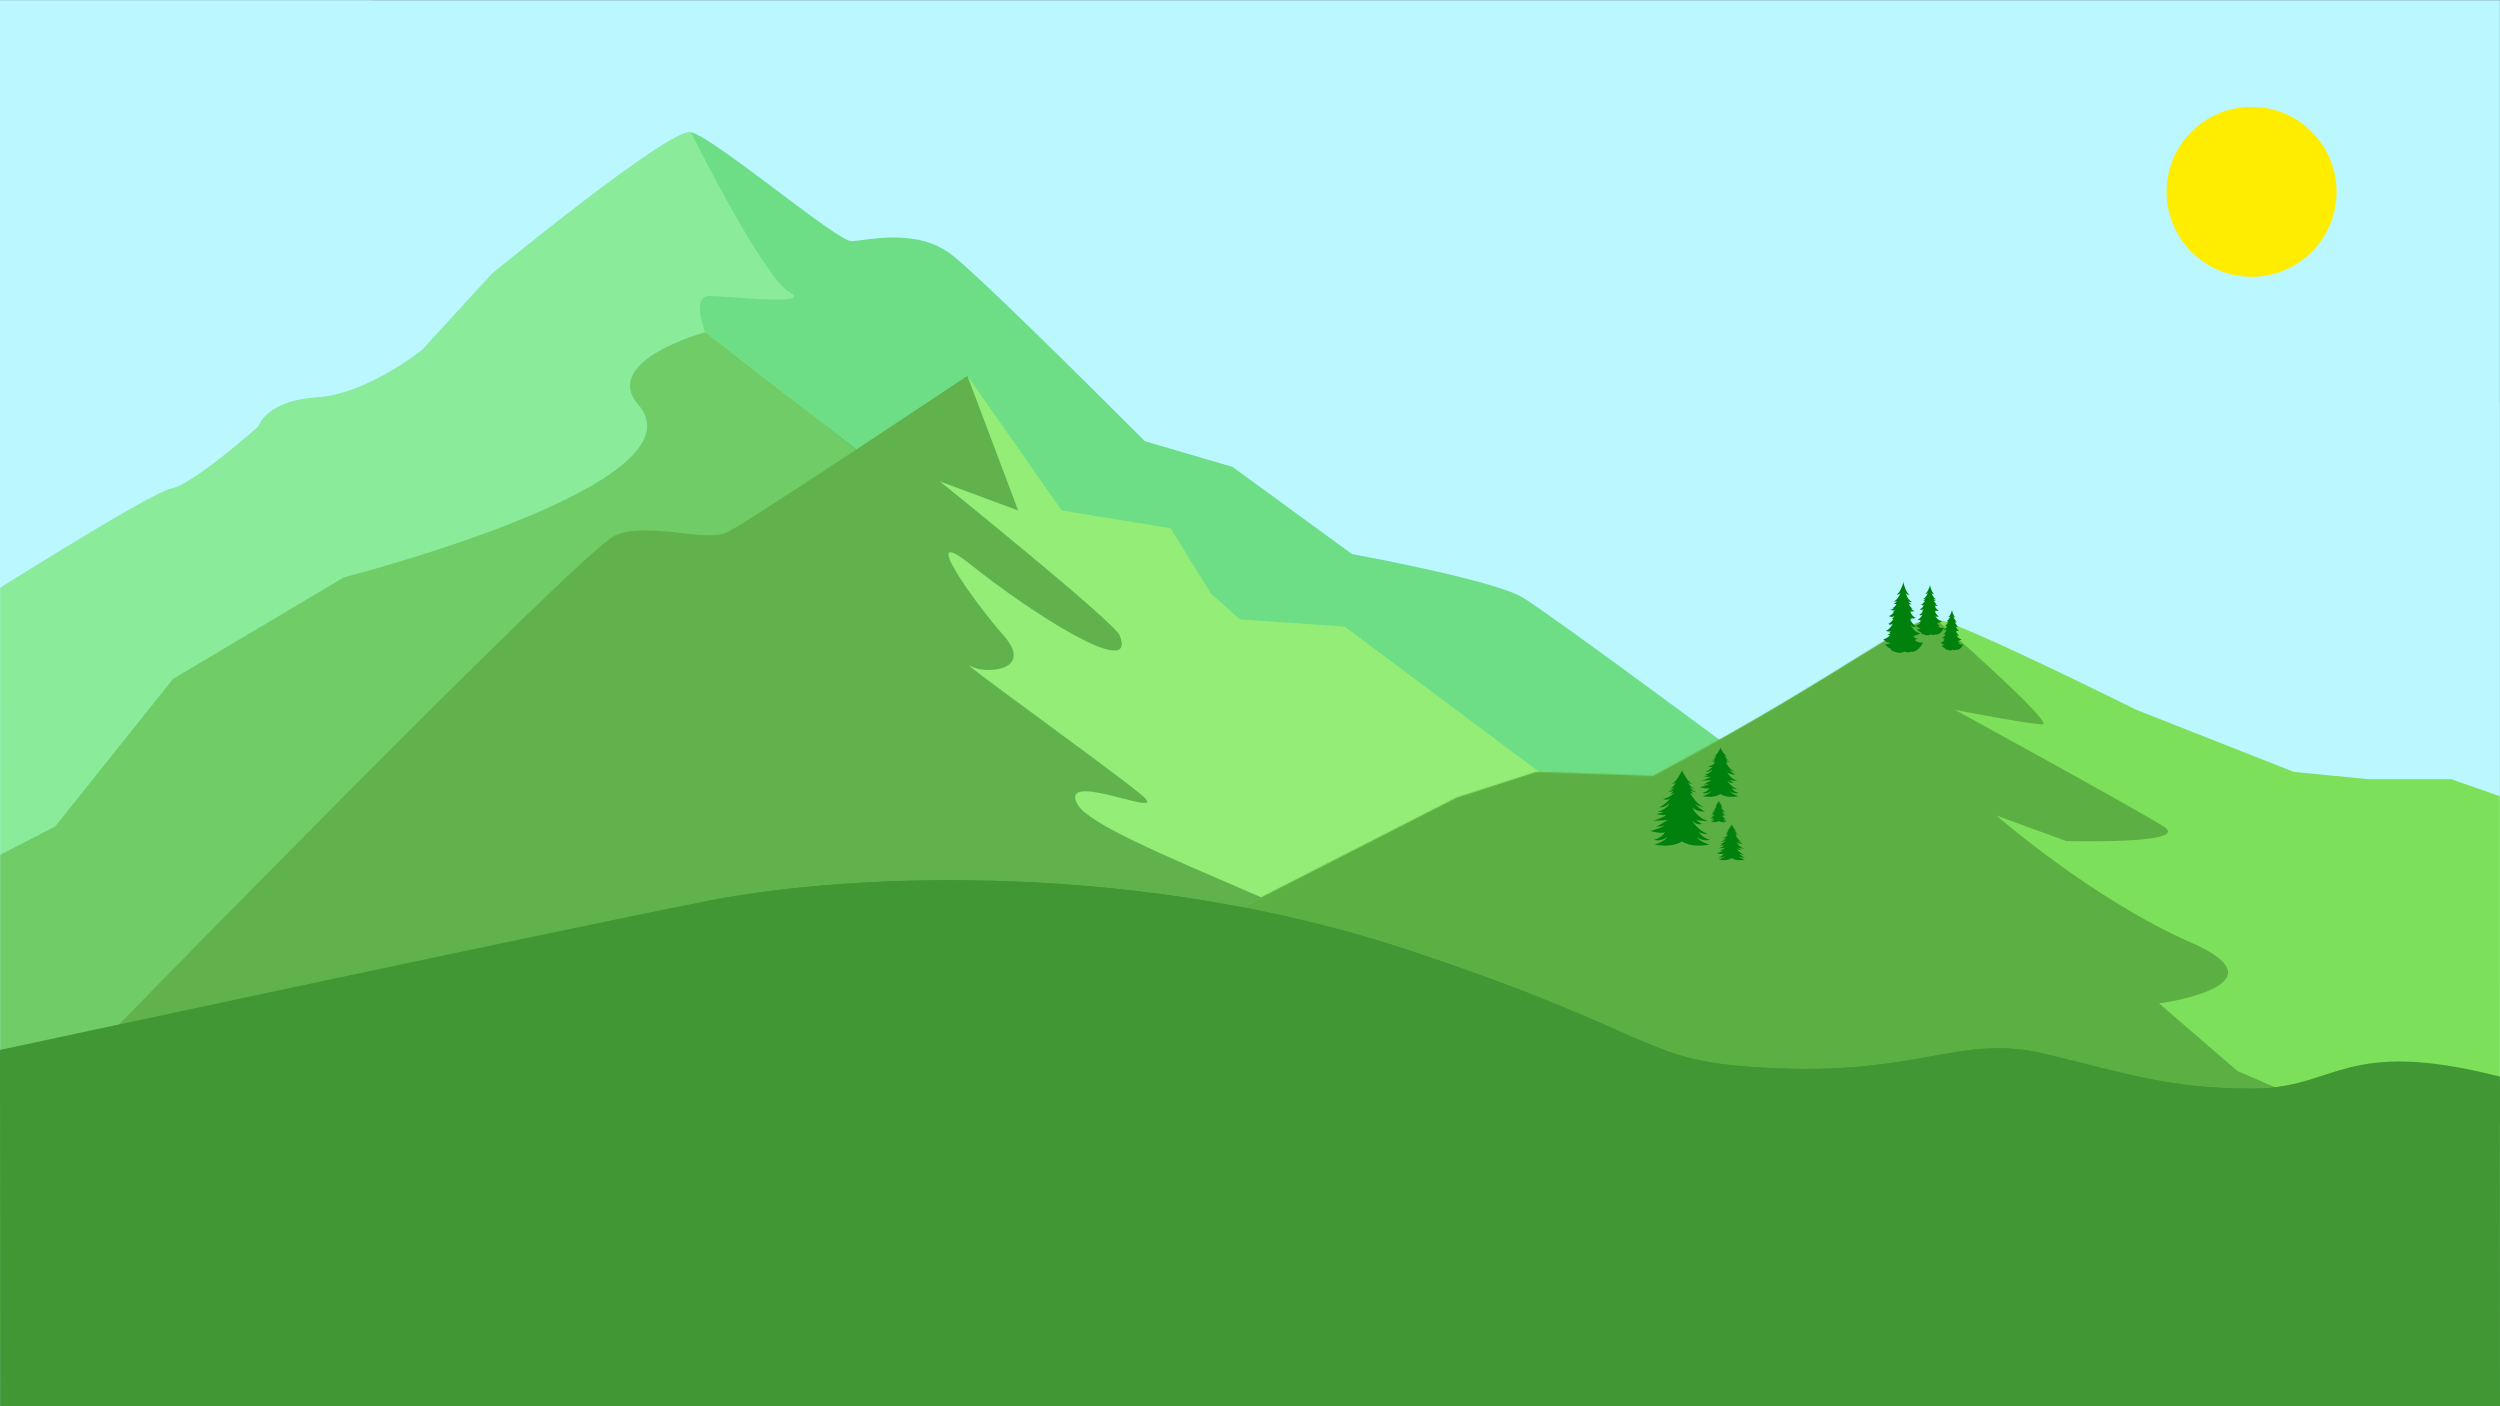 <svg width="1920" height="1080" viewBox="0 0 1920 1080" fill="none" xmlns="http://www.w3.org/2000/svg">
<rect x="0" y="0" width="1920" height="1080" fill="#333333" stroke="none"/>
<path d="M1919.92 0.128H0V1080H1919.92V0.128Z" fill="#BBF7FF"/>
<g style="mix-blend-mode:multiply" opacity="0.51">
<path d="M1469.33 250.455C1259.85 181.042 1155.49 223.411 891.638 277.57C627.789 331.729 471.021 49.642 284.149 0.128H0V1080H1919.92V309C1826.85 309.165 1629.32 303.482 1469.33 250.455Z" fill="#BBF7FF"/>
</g>
<mask id="mask0_344_9" style="mask-type:luminance" maskUnits="userSpaceOnUse" x="0" y="0" width="1920" height="1080">
<path d="M1919.92 1080H0L0.077 0L1920 0.236L1919.92 1080Z" fill="white"/>
</mask>
<g mask="url(#mask0_344_9)">
<path d="M-236.918 807.469L-57.905 637.185L-24.447 466.875C-24.447 466.875 114.914 378.328 131.63 375.23C148.346 372.133 198.52 327.539 198.52 327.539C198.52 327.539 204.101 307.726 243.114 305.243C282.126 302.759 324.262 268.713 324.262 268.713L377.534 210.501C377.534 210.501 513.797 98.428 530.513 101.526C547.229 104.623 642.611 185.158 653.747 185.158C664.882 185.158 703.921 174.022 731.772 196.319C759.624 218.616 879.146 338.777 879.146 338.777L946.65 358.616L1038.29 425.507C1038.29 425.507 1147.29 445.346 1169.59 458.964C1191.89 472.583 1331.22 576.029 1331.22 576.029L1453.84 657.177L1534.58 730.698L1682.9 869.034L959.782 959.168L-236.97 807.443L-236.918 807.469Z" fill="#6DDE86"/>
<path opacity="0.4" d="M1050.22 790.727L809.772 598.3L856.849 562.384L642.586 427.964L617.191 391.844C617.191 391.844 711.933 411.248 711.933 397.604C711.933 383.985 541.649 255.145 541.649 255.145C541.649 255.145 530.513 227.268 544.746 227.268C558.979 227.268 625.869 235.332 606.056 224.171C586.242 213.009 530.513 101.526 530.513 101.526C513.797 98.428 377.534 210.501 377.534 210.501L324.262 268.713C324.262 268.713 282.152 302.759 243.114 305.243C204.101 307.726 198.52 327.539 198.52 327.539C198.52 327.539 148.346 372.133 131.63 375.23C114.914 378.328 -24.447 466.874 -24.447 466.874L-57.905 637.184L-222.711 875.613L127.995 786.017L452.769 856.03L822.674 926.248L640.41 787.45L984.895 806.394L1050.25 790.727H1050.22Z" fill="#B6FFBD"/>
<path opacity="0.52" d="M670.207 439.279L642.534 355.954L678.373 361.074L541.649 255.12C541.649 255.12 460.91 277.084 490.246 310.849C543.492 372.159 264.181 443.349 264.181 443.349L132.884 521.375L42.443 634.702L-124.974 720.945L-270.069 826.95C-270.069 826.95 190.149 835.372 201.438 835.372C212.727 835.372 554.909 828.076 568.067 815.021C581.225 801.965 670.232 439.228 670.232 439.228L670.207 439.279Z" fill="#59B239"/>
<path d="M1230.93 629.3L1032.76 481.261L952.256 475.681L929.959 455.867L899.01 405.693L815.404 392.049L742.959 288.604C742.959 288.604 575.107 400.676 558.39 408.739C541.674 416.778 497.695 400.061 472.301 411.197C446.907 422.333 87.062 791.137 87.062 791.137L368.113 810.669L1067.89 858.897L1230.95 629.3H1230.93Z" fill="#94ED76"/>
<path opacity="0.4" d="M1077.31 750.665C1065.56 717.847 844.459 647.194 827.743 618.088C811.027 588.982 904.54 632.961 875.434 609.435C846.328 585.884 733.001 504.761 745.391 511.571C757.781 518.38 794.311 514.668 770.785 488.045C747.26 461.422 704.612 400.983 745.391 433.545C792.749 471.355 873.667 522.937 859.972 488.071C855.876 477.626 721.865 369.752 721.865 369.752L781.946 392.049L742.933 288.604C742.933 288.604 575.081 400.676 558.365 408.739C541.649 416.778 497.67 400.061 472.276 411.197C446.881 422.333 87.037 791.137 87.037 791.137L318.963 797.895L685.515 783.841L982.642 822.931C982.642 822.931 1089.08 783.483 1077.31 750.665Z" fill="#165C10"/>
<path d="M2050.48 657.279L1882.63 598.453L1818.63 598.402L1761.64 592.821L1640.59 545.105C1640.59 545.105 1501.33 475.731 1487.07 475.731C1472.84 475.731 1469.66 478.215 1401.6 520.299C1333.53 562.41 1269.43 595.842 1269.43 595.842L1180.01 592.744L1118.6 612.558L938.356 704.561L1224.73 801.043L1440.3 888.822L1928.47 882.525L2050.45 657.279H2050.48Z" fill="#7DE05A"/>
<mask id="mask1_344_9" style="mask-type:luminance" maskUnits="userSpaceOnUse" x="938" y="475" width="1113" height="414">
<path d="M2050.48 657.279L1882.63 598.453L1818.63 598.402L1761.64 592.821L1640.59 545.105C1640.59 545.105 1501.33 475.731 1487.07 475.731C1472.84 475.731 1469.66 478.215 1401.6 520.299C1333.53 562.41 1269.43 595.842 1269.43 595.842L1180.01 592.744L1118.6 612.558L938.356 704.561L1224.73 801.043L1440.3 888.822L1928.47 882.525L2050.45 657.279H2050.48Z" fill="white"/>
</mask>
<g mask="url(#mask1_344_9)">
<path opacity="0.4" d="M1643.79 377.918L1487.1 475.757C1487.1 475.757 1578.87 556.292 1568.6 556.292C1558.31 556.292 1501.33 545.13 1501.33 545.13C1501.33 545.13 1640.59 621.339 1661.96 634.957C1683.34 648.576 1586.75 645.888 1586.75 645.888L1533.28 626.356C1533.28 626.356 1607.51 691.07 1682.98 724.016C1758.47 756.988 1658.2 770.632 1658.2 770.632L1718.36 822.547L1797.33 856.644L1661.58 891.408L1262.31 922.05L845.278 765.512L809.593 631.809L1643.79 377.918Z" fill="#2B6721"/>
</g>
</g>
<path d="M1300.86 610.203C1301.09 610.357 1301.32 610.459 1301.55 610.536L1300.86 610.203Z" fill="#00810D"/>
<path d="M1303.04 642.842C1308.72 646.784 1313.23 644.941 1313.23 644.941C1306.8 643.2 1304.83 639.028 1304.83 639.028C1307.57 640.768 1311.56 640.512 1311.56 640.512C1301.38 636.263 1298.53 628.097 1300.76 631.066C1302.99 634.036 1307.31 632.858 1307.31 632.858C1305.52 632.09 1302.43 629.53 1302.43 629.53C1303.91 630.298 1312.13 630.708 1312.13 630.708C1302.86 627.994 1299.76 620.34 1299.76 620.34C1303.22 623.566 1309.64 623.31 1309.64 623.31C1304.88 621.313 1300.2 615.886 1302.09 617.524C1303.99 619.163 1309.16 620.11 1309.16 620.11C1302.76 618.292 1297.95 608.846 1297.95 608.846L1300.84 610.254C1299.38 609.256 1298.25 606.747 1298.25 606.747C1299.79 608.488 1303.63 608.488 1303.63 608.488C1300.66 608.488 1297.87 604.751 1297.87 604.751L1302.37 606.491C1297.87 604.751 1296.26 600.552 1296.26 600.552C1297.13 602.037 1299.53 602.139 1299.53 602.139C1296.28 600.475 1292.95 594.178 1291.93 592.13V591.49C1291.93 591.49 1291.88 591.618 1291.78 591.823C1291.67 591.618 1291.62 591.49 1291.62 591.49V592.13C1290.6 594.153 1287.27 600.45 1284.02 602.114C1284.02 602.114 1286.43 602.011 1287.3 600.527C1287.3 600.527 1285.68 604.725 1281.18 606.466L1285.68 604.725C1285.68 604.725 1282.89 608.462 1279.92 608.462C1279.92 608.462 1283.76 608.462 1285.3 606.722C1285.3 606.722 1284.17 609.23 1282.71 610.229L1285.61 608.821C1285.61 608.821 1285.48 609.077 1285.22 609.512C1283.33 611.201 1280.56 613.045 1277.31 613.582C1277.31 613.582 1279.26 615.118 1282.69 613.352C1280.67 616.04 1277.06 618.676 1274.37 620.084C1274.37 620.084 1277.93 620.571 1281.43 617.499C1283.33 615.86 1280.64 621.595 1273.04 623.335C1273.04 623.335 1276.01 623.796 1277.62 623.54C1276.62 624.359 1273.11 625.076 1272.12 625.127C1272.12 625.127 1275.75 626.356 1279.82 625.87C1277.75 627.329 1274.5 629.018 1269.58 630.273C1269.58 630.273 1279.67 630.273 1281.15 629.505C1281.15 629.505 1273.81 634.164 1272.01 634.932C1272.01 634.932 1275.42 634.753 1278.69 634.01C1275.88 635.418 1272.12 637.005 1267.51 638.157C1267.51 638.157 1276.01 640.768 1278.75 639.028C1278.75 639.028 1276.77 643.226 1270.35 644.941C1270.35 644.941 1274.85 646.784 1280.54 642.842C1280.54 642.842 1278.44 646.477 1270.66 648.576C1270.66 648.576 1283.23 651.699 1291.78 646.17C1300.3 651.699 1312.89 648.576 1312.89 648.576C1305.11 646.477 1303.01 642.842 1303.01 642.842H1303.04Z" fill="#00810D"/>
<path d="M1282.77 610.203L1282.07 610.536C1282.3 610.459 1282.53 610.357 1282.77 610.203Z" fill="#00810D"/>
<path d="M1327.23 586.396C1327.38 586.499 1327.51 586.576 1327.67 586.601L1327.23 586.396Z" fill="#00810D"/>
<path d="M1328.64 607.643C1332.35 610.203 1335.27 609 1335.27 609C1331.1 607.874 1329.82 605.135 1329.82 605.135C1331.58 606.261 1334.19 606.107 1334.19 606.107C1327.56 603.343 1325.69 598.018 1327.15 599.964C1328.61 601.883 1331.43 601.141 1331.43 601.141C1330.25 600.629 1328.25 598.991 1328.25 598.991C1329.23 599.477 1334.58 599.759 1334.58 599.759C1328.54 597.992 1326.54 593.001 1326.54 593.001C1328.79 595.1 1332.96 594.921 1332.96 594.921C1329.87 593.615 1326.82 590.108 1328.05 591.157C1329.28 592.207 1332.66 592.847 1332.66 592.847C1328.48 591.669 1325.36 585.5 1325.36 585.5L1327.26 586.422C1326.31 585.782 1325.57 584.143 1325.57 584.143C1326.56 585.27 1329.07 585.27 1329.07 585.27C1327.15 585.27 1325.34 582.838 1325.34 582.838L1328.28 583.964C1325.34 582.838 1324.29 580.099 1324.29 580.099C1324.85 581.071 1326.41 581.123 1326.41 581.123C1324.29 580.048 1322.11 575.926 1321.47 574.621V574.211C1321.47 574.211 1321.44 574.288 1321.37 574.416C1321.29 574.288 1321.27 574.211 1321.27 574.211V574.621C1320.6 575.952 1318.42 580.048 1316.32 581.123C1316.32 581.123 1317.89 581.046 1318.45 580.099C1318.45 580.099 1317.4 582.838 1314.46 583.964L1317.4 582.838C1317.4 582.838 1315.58 585.27 1313.66 585.27C1313.66 585.27 1316.15 585.27 1317.17 584.143C1317.17 584.143 1316.45 585.782 1315.48 586.422L1317.37 585.5C1317.37 585.5 1317.3 585.679 1317.12 585.961C1315.89 587.062 1314.1 588.265 1311.97 588.623C1311.97 588.623 1313.23 589.622 1315.48 588.47C1314.17 590.236 1311.82 591.925 1310.08 592.847C1310.08 592.847 1312.38 593.154 1314.69 591.157C1315.92 590.082 1314.17 593.82 1309.21 594.946C1309.21 594.946 1311.13 595.253 1312.18 595.074C1311.54 595.612 1309.26 596.072 1308.59 596.098C1308.59 596.098 1310.95 596.892 1313.61 596.584C1312.25 597.532 1310.13 598.632 1306.93 599.452C1306.93 599.452 1313.48 599.452 1314.46 598.965C1314.46 598.965 1309.67 601.986 1308.49 602.498C1308.49 602.498 1310.69 602.37 1312.84 601.909C1311 602.831 1308.57 603.855 1305.55 604.597C1305.55 604.597 1311.08 606.312 1312.87 605.16C1312.87 605.16 1311.59 607.874 1307.42 609.026C1307.42 609.026 1310.36 610.229 1314.05 607.669C1314.05 607.669 1312.69 610.024 1307.62 611.406C1307.62 611.406 1315.81 613.454 1321.37 609.845C1326.92 613.454 1335.11 611.406 1335.11 611.406C1330.05 610.049 1328.69 607.669 1328.69 607.669L1328.64 607.643Z" fill="#00810D"/>
<path d="M1315.45 586.396L1315.02 586.601C1315.17 586.55 1315.33 586.473 1315.45 586.396Z" fill="#00810D"/>
<path d="M1334.14 641.971C1334.14 641.971 1334.35 642.099 1334.47 642.124L1334.14 641.971Z" fill="#00810D"/>
<path d="M1335.17 657.458C1337.85 659.327 1340 658.457 1340 658.457C1336.96 657.638 1336.04 655.641 1336.04 655.641C1337.34 656.46 1339.24 656.332 1339.24 656.332C1334.4 654.31 1333.04 650.444 1334.12 651.852C1335.17 653.26 1337.21 652.697 1337.21 652.697C1336.37 652.339 1334.91 651.11 1334.91 651.11C1335.6 651.468 1339.52 651.673 1339.52 651.673C1335.11 650.393 1333.66 646.758 1333.66 646.758C1335.29 648.294 1338.34 648.166 1338.34 648.166C1336.09 647.219 1333.86 644.659 1334.76 645.427C1335.65 646.195 1338.11 646.656 1338.11 646.656C1335.06 645.785 1332.79 641.305 1332.79 641.305L1334.17 641.971C1333.48 641.51 1332.94 640.307 1332.94 640.307C1333.68 641.126 1335.5 641.126 1335.5 641.126C1334.09 641.126 1332.79 639.36 1332.79 639.36L1334.94 640.179C1332.79 639.36 1332.04 637.363 1332.04 637.363C1332.45 638.054 1333.6 638.106 1333.6 638.106C1332.07 637.312 1330.48 634.317 1330 633.37V633.062C1330 633.062 1330 633.114 1329.92 633.216C1329.87 633.114 1329.84 633.062 1329.84 633.062V633.37C1329.36 634.342 1327.77 637.312 1326.23 638.106C1326.23 638.106 1327.38 638.054 1327.79 637.363C1327.79 637.363 1327.03 639.36 1324.9 640.179L1327.05 639.36C1327.05 639.36 1325.72 641.126 1324.31 641.126C1324.31 641.126 1326.13 641.126 1326.87 640.307C1326.87 640.307 1326.33 641.485 1325.64 641.971L1327.03 641.305C1327.03 641.305 1326.97 641.433 1326.85 641.638C1325.95 642.432 1324.64 643.328 1323.11 643.584C1323.11 643.584 1324.03 644.3 1325.67 643.481C1324.72 644.761 1323.01 646.016 1321.73 646.681C1321.73 646.681 1323.42 646.912 1325.08 645.452C1325.98 644.659 1324.7 647.398 1321.09 648.217C1321.09 648.217 1322.49 648.448 1323.26 648.32C1322.8 648.703 1321.14 649.062 1320.65 649.062C1320.65 649.062 1322.37 649.651 1324.31 649.42C1323.31 650.111 1321.78 650.905 1319.45 651.519C1319.45 651.519 1324.24 651.519 1324.93 651.161C1324.93 651.161 1321.45 653.363 1320.6 653.721C1320.6 653.721 1322.21 653.644 1323.77 653.286C1322.44 653.951 1320.65 654.694 1318.48 655.257C1318.48 655.257 1322.52 656.511 1323.8 655.666C1323.8 655.666 1322.88 657.663 1319.83 658.482C1319.83 658.482 1321.98 659.353 1324.67 657.484C1324.67 657.484 1323.67 659.199 1319.99 660.197C1319.99 660.197 1325.95 661.682 1330 659.071C1334.04 661.708 1340 660.223 1340 660.223C1336.32 659.225 1335.32 657.509 1335.32 657.509L1335.17 657.458Z" fill="#00810D"/>
<path d="M1325.57 641.971L1325.23 642.124C1325.23 642.124 1325.46 642.048 1325.57 641.971Z" fill="#00810D"/>
<path d="M1322.57 620.417C1322.57 620.417 1322.7 620.494 1322.78 620.519L1322.57 620.417Z" fill="#00810D"/>
<path d="M1323.16 629.556C1324.75 630.657 1326.03 630.145 1326.03 630.145C1324.24 629.658 1323.67 628.481 1323.67 628.481C1324.44 628.967 1325.57 628.89 1325.57 628.89C1322.7 627.713 1321.91 625.409 1322.55 626.228C1323.16 627.047 1324.39 626.74 1324.39 626.74C1323.88 626.535 1323.03 625.818 1323.03 625.818C1323.44 626.023 1325.75 626.151 1325.75 626.151C1323.13 625.383 1322.29 623.233 1322.29 623.233C1323.26 624.129 1325.05 624.052 1325.05 624.052C1323.72 623.489 1322.39 621.978 1322.93 622.439C1323.47 622.9 1324.9 623.156 1324.9 623.156C1323.11 622.644 1321.75 620.007 1321.75 620.007L1322.57 620.391C1322.16 620.11 1321.85 619.419 1321.85 619.419C1322.29 619.905 1323.37 619.905 1323.37 619.905C1322.55 619.905 1321.75 618.855 1321.75 618.855L1323.01 619.342C1321.75 618.855 1321.29 617.678 1321.29 617.678C1321.52 618.087 1322.21 618.113 1322.21 618.113C1321.29 617.652 1320.37 615.886 1320.09 615.323V615.144C1320.09 615.144 1320.09 615.169 1320.04 615.246C1320.01 615.195 1319.99 615.144 1319.99 615.144V615.323C1319.7 615.886 1318.76 617.652 1317.86 618.113C1317.86 618.113 1318.53 618.087 1318.78 617.678C1318.78 617.678 1318.32 618.855 1317.07 619.342L1318.32 618.855C1318.32 618.855 1317.55 619.905 1316.71 619.905C1316.71 619.905 1317.78 619.905 1318.22 619.419C1318.22 619.419 1317.91 620.11 1317.5 620.391L1318.32 620.007C1318.32 620.007 1318.3 620.084 1318.22 620.212C1317.68 620.673 1316.91 621.21 1316.02 621.364C1316.02 621.364 1316.56 621.799 1317.53 621.313C1316.97 622.081 1315.94 622.798 1315.2 623.207C1315.2 623.207 1316.2 623.335 1317.17 622.49C1317.71 622.03 1316.94 623.642 1314.82 624.129C1314.82 624.129 1315.63 624.257 1316.1 624.18C1315.81 624.41 1314.84 624.615 1314.56 624.615C1314.56 624.615 1315.58 624.948 1316.71 624.82C1316.12 625.23 1315.22 625.716 1313.84 626.049C1313.84 626.049 1316.66 626.049 1317.09 625.844C1317.09 625.844 1315.02 627.149 1314.53 627.354C1314.53 627.354 1315.48 627.303 1316.4 627.098C1315.61 627.482 1314.56 627.943 1313.25 628.25C1313.25 628.25 1315.63 628.993 1316.4 628.506C1316.4 628.506 1315.84 629.684 1314.05 630.17C1314.05 630.17 1315.3 630.682 1316.91 629.581C1316.91 629.581 1316.33 630.605 1314.15 631.194C1314.15 631.194 1317.68 632.064 1320.06 630.529C1322.44 632.09 1325.98 631.194 1325.98 631.194C1323.8 630.605 1323.21 629.581 1323.21 629.581L1323.16 629.556Z" fill="#00810D"/>
<path d="M1317.5 620.417L1317.3 620.519C1317.3 620.519 1317.43 620.468 1317.5 620.417Z" fill="#00810D"/>
<path d="M1470.53 491.526C1471.84 491.091 1472.71 490.221 1472.71 490.221C1471.38 490.528 1470.33 489.888 1469.46 488.864C1470.38 488.659 1470.97 488.25 1470.97 488.25C1470.64 488.07 1470.33 487.891 1470.02 487.712C1472.58 488.378 1474.55 486.381 1474.55 486.381C1471.61 485.664 1469.84 483.949 1468.84 482.439C1469 482.362 1469.07 482.311 1469.07 482.311C1468.97 482.311 1468.84 482.311 1468.74 482.285C1467.9 480.954 1467.64 479.853 1467.64 479.853C1469.28 482.848 1471.25 480.928 1471.25 480.928C1470.53 480.519 1469.89 479.93 1469.3 479.264C1469.38 479.264 1469.43 479.264 1469.43 479.264C1469.23 479.085 1469.02 478.88 1468.82 478.701C1468.05 477.728 1467.44 476.628 1466.92 475.68C1467.92 475.834 1468.64 475.501 1468.64 475.501C1468.1 475.296 1467.59 474.861 1467.13 474.298C1469.3 475.834 1471.3 474.401 1471.3 474.401C1469.61 474.17 1468 471.764 1467.1 470.126C1467.74 470.177 1468.2 470.1 1468.2 470.1C1467.54 469.793 1466.95 469.332 1466.41 468.769C1466.36 468.666 1466.33 468.615 1466.33 468.615C1467.67 470.381 1470.46 469.204 1470.46 469.204C1469.38 468.999 1468.43 468.334 1467.64 467.514C1468.38 467.514 1468.87 467.31 1468.87 467.31C1467.82 466.9 1466.85 465.62 1466.1 464.289C1466.21 464.289 1466.26 464.289 1466.26 464.289C1466.18 464.238 1466.1 464.187 1466.03 464.135C1466 464.084 1465.98 464.033 1465.93 463.982C1466.95 464.391 1468.08 463.982 1468.08 463.982C1467.18 463.7 1466.36 462.907 1465.64 461.883C1466.9 462.574 1468.41 462.318 1468.41 462.318C1465.03 460.833 1463.42 455.073 1463.42 455.073C1464.21 457.172 1466.51 456.891 1466.51 456.891C1464.06 455.483 1462.42 449.877 1461.91 447.598L1461.96 446.549C1461.96 446.549 1461.91 446.728 1461.83 447.061C1461.78 446.728 1461.73 446.549 1461.73 446.549V447.598C1461.06 449.851 1459.12 455.355 1456.56 456.609C1456.56 456.609 1458.83 457.019 1459.76 454.971C1459.76 454.971 1457.78 460.628 1454.35 461.908C1454.35 461.908 1455.74 462.215 1456.97 461.703C1456.17 462.676 1455.28 463.419 1454.35 463.598C1454.35 463.598 1455.25 464.007 1456.17 463.879C1456.1 463.931 1456.02 463.982 1455.92 464.033C1455.92 464.033 1456.17 464.084 1456.53 464.059C1455.71 465.338 1454.69 466.567 1453.61 466.9C1453.61 466.9 1453.89 467.054 1454.35 467.13C1453.59 467.745 1452.72 468.18 1451.74 468.257C1451.74 468.257 1454.35 469.613 1455.74 468.103C1455.74 468.103 1455.66 468.231 1455.56 468.436C1454.97 468.999 1454.33 469.46 1453.61 469.716C1453.61 469.716 1454.05 469.818 1454.64 469.818C1453.64 471.226 1452.1 472.967 1450.57 473.018C1450.57 473.018 1452.41 474.58 1454.61 473.3C1454.71 473.3 1454.84 473.3 1454.97 473.3C1454.3 474.145 1453.56 474.836 1452.82 475.092C1452.82 475.092 1453.36 475.373 1454.2 475.373C1453.2 476.832 1451.85 478.394 1450.23 479.111C1450.23 479.111 1451.82 480.877 1453.48 478.855C1453.54 478.855 1453.59 478.855 1453.64 478.855C1453.2 479.93 1451.69 483.002 1448.34 484.538C1448.34 484.538 1450.46 485.485 1452.49 484.768C1452 485.127 1451.49 485.459 1450.92 485.741C1450.92 485.741 1451.31 486.048 1451.92 486.355C1451.28 486.867 1450.49 487.2 1449.59 487.226C1449.59 487.226 1450.36 487.738 1451.51 487.866C1450.18 489.299 1448.49 490.579 1446.39 490.989C1446.39 490.989 1448.83 493.907 1452.08 493.549C1451.1 494.265 1449.8 494.649 1447.7 495.136C1447.7 495.136 1449.87 497.312 1452.61 498.592C1452.38 498.72 1452.13 498.822 1451.87 498.95C1451.87 498.95 1458.25 503.302 1462.7 500.307C1464.47 501.382 1466.21 501.203 1467.74 500.486C1472.84 501.587 1476.88 493.472 1476.88 493.472C1473.84 493.856 1471.61 492.678 1470.53 491.603V491.526Z" fill="#00810D"/>
<path d="M1488.43 480.851C1489.35 480.544 1489.96 479.929 1489.96 479.929C1489.02 480.16 1488.27 479.699 1487.66 478.957C1488.32 478.803 1488.73 478.521 1488.73 478.521C1488.5 478.393 1488.27 478.265 1488.07 478.137C1489.89 478.624 1491.29 477.19 1491.29 477.19C1489.19 476.678 1487.97 475.45 1487.25 474.4C1487.35 474.349 1487.4 474.298 1487.4 474.298C1487.33 474.298 1487.25 474.298 1487.17 474.298C1486.58 473.35 1486.38 472.582 1486.38 472.582C1487.56 474.707 1488.94 473.35 1488.94 473.35C1488.43 473.069 1487.97 472.634 1487.56 472.173C1487.61 472.173 1487.66 472.173 1487.66 472.173C1487.51 472.045 1487.35 471.917 1487.22 471.763C1486.69 471.072 1486.23 470.304 1485.89 469.613C1486.61 469.715 1487.1 469.485 1487.1 469.485C1486.71 469.331 1486.35 469.024 1486.02 468.64C1487.56 469.741 1488.96 468.717 1488.96 468.717C1487.76 468.538 1486.63 466.848 1485.97 465.696C1486.43 465.722 1486.74 465.696 1486.74 465.696C1486.28 465.492 1485.84 465.159 1485.46 464.749C1485.43 464.672 1485.41 464.647 1485.41 464.647C1486.35 465.901 1488.32 465.056 1488.32 465.056C1487.56 464.903 1486.89 464.442 1486.33 463.853C1486.84 463.853 1487.2 463.725 1487.2 463.725C1486.46 463.444 1485.76 462.522 1485.25 461.601C1485.33 461.601 1485.35 461.601 1485.35 461.601C1485.3 461.575 1485.25 461.524 1485.2 461.498C1485.2 461.447 1485.15 461.421 1485.12 461.37C1485.84 461.652 1486.66 461.37 1486.66 461.37C1486.05 461.165 1485.46 460.602 1484.92 459.885C1485.82 460.372 1486.89 460.193 1486.89 460.193C1484.51 459.143 1483.36 455.047 1483.36 455.047C1483.92 456.532 1485.56 456.353 1485.56 456.353C1483.82 455.354 1482.67 451.387 1482.28 449.748V449.006C1482.28 449.006 1482.28 449.134 1482.23 449.364C1482.23 449.364 1482.23 449.415 1482.23 449.441C1482.23 449.441 1482.23 449.39 1482.23 449.364C1482.18 449.134 1482.16 449.006 1482.16 449.006V449.748C1481.69 451.361 1480.31 455.252 1478.49 456.148C1478.49 456.148 1480.11 456.43 1480.77 454.996C1480.77 454.996 1479.39 459.015 1476.93 459.911C1476.93 459.911 1477.91 460.116 1478.8 459.783C1478.24 460.474 1477.6 460.986 1476.93 461.14C1476.93 461.14 1477.57 461.447 1478.21 461.345C1478.16 461.37 1478.08 461.421 1478.03 461.447C1478.03 461.447 1478.21 461.473 1478.47 461.447C1477.88 462.343 1477.16 463.213 1476.4 463.469C1476.4 463.469 1476.6 463.572 1476.93 463.623C1476.4 464.058 1475.76 464.365 1475.09 464.416C1475.09 464.416 1476.93 465.364 1477.93 464.314C1477.93 464.314 1477.88 464.391 1477.8 464.544C1477.39 464.928 1476.93 465.261 1476.42 465.466C1476.42 465.466 1476.73 465.543 1477.16 465.543C1476.45 466.541 1475.35 467.77 1474.3 467.821C1474.3 467.821 1475.6 468.922 1477.16 468C1477.24 468 1477.32 468 1477.42 468C1476.96 468.589 1476.42 469.075 1475.88 469.255C1475.88 469.255 1476.27 469.459 1476.86 469.459C1476.14 470.483 1475.17 471.584 1474.04 472.096C1474.04 472.096 1475.17 473.35 1476.34 471.917C1476.37 471.917 1476.42 471.917 1476.45 471.917C1476.14 472.659 1475.06 474.861 1472.68 475.962C1472.68 475.962 1474.19 476.627 1475.63 476.115C1475.27 476.371 1474.91 476.602 1474.53 476.806C1474.53 476.806 1474.78 477.011 1475.24 477.242C1474.78 477.6 1474.25 477.83 1473.58 477.856C1473.58 477.856 1474.12 478.214 1474.94 478.317C1473.99 479.341 1472.79 480.237 1471.3 480.544C1471.3 480.544 1473.04 482.617 1475.35 482.361C1474.65 482.873 1473.73 483.129 1472.25 483.488C1472.25 483.488 1473.78 485.024 1475.73 485.945C1475.55 486.022 1475.4 486.124 1475.22 486.201C1475.22 486.201 1479.72 489.299 1482.9 487.148C1484.15 487.916 1485.38 487.788 1486.48 487.276C1490.09 488.07 1492.96 482.31 1492.96 482.31C1490.81 482.566 1489.22 481.747 1488.45 480.979L1488.43 480.851Z" fill="#00810D"/>
<path d="M1504.15 493.958C1504.89 493.702 1505.37 493.216 1505.37 493.216C1504.61 493.395 1504.02 493.037 1503.51 492.448C1504.04 492.346 1504.38 492.089 1504.38 492.089C1504.2 491.987 1503.99 491.885 1503.84 491.782C1505.3 492.166 1506.42 491.04 1506.42 491.04C1504.73 490.63 1503.74 489.632 1503.17 488.787C1503.25 488.736 1503.3 488.71 1503.3 488.71C1503.25 488.71 1503.17 488.71 1503.12 488.71C1502.63 487.942 1502.48 487.328 1502.48 487.328C1503.43 489.043 1504.55 487.942 1504.55 487.942C1504.15 487.712 1503.79 487.379 1503.45 486.995C1503.51 486.995 1503.53 486.995 1503.53 486.995C1503.4 486.893 1503.3 486.79 1503.17 486.663C1502.74 486.099 1502.38 485.485 1502.1 484.922C1502.66 484.999 1503.07 484.819 1503.07 484.819C1502.76 484.691 1502.48 484.461 1502.2 484.128C1503.45 484.999 1504.58 484.179 1504.58 484.179C1503.61 484.051 1502.69 482.669 1502.17 481.748C1502.53 481.773 1502.79 481.748 1502.79 481.748C1502.4 481.568 1502.07 481.312 1501.76 480.98C1501.74 480.928 1501.71 480.877 1501.71 480.877C1502.48 481.876 1504.07 481.21 1504.07 481.21C1503.45 481.082 1502.92 480.724 1502.46 480.237C1502.87 480.237 1503.15 480.135 1503.15 480.135C1502.53 479.904 1501.99 479.162 1501.56 478.42C1501.61 478.42 1501.64 478.42 1501.64 478.42C1501.59 478.394 1501.56 478.368 1501.51 478.343C1501.51 478.317 1501.48 478.292 1501.46 478.24C1502.05 478.471 1502.69 478.24 1502.69 478.24C1502.17 478.087 1501.71 477.626 1501.3 477.037C1502.02 477.421 1502.89 477.293 1502.89 477.293C1500.97 476.449 1500.05 473.146 1500.05 473.146C1500.51 474.349 1501.82 474.196 1501.82 474.196C1500.41 473.377 1499.49 470.202 1499.18 468.871V468.257C1499.18 468.257 1499.18 468.359 1499.13 468.538C1499.13 468.538 1499.13 468.564 1499.13 468.59V468.538C1499.1 468.359 1499.08 468.257 1499.08 468.257V468.871C1498.69 470.151 1497.59 473.3 1496.13 474.017C1496.13 474.017 1497.44 474.247 1497.98 473.069C1497.98 473.069 1496.85 476.295 1494.88 477.037C1494.88 477.037 1495.67 477.216 1496.39 476.935C1495.93 477.498 1495.42 477.908 1494.9 478.01C1494.9 478.01 1495.42 478.24 1495.93 478.164C1495.88 478.189 1495.83 478.215 1495.77 478.24C1495.77 478.24 1495.93 478.266 1496.13 478.24C1495.67 478.957 1495.08 479.674 1494.47 479.853C1494.47 479.853 1494.62 479.93 1494.9 479.981C1494.47 480.314 1493.96 480.57 1493.42 480.621C1493.42 480.621 1494.9 481.389 1495.7 480.544C1495.7 480.544 1495.67 480.621 1495.6 480.724C1495.26 481.031 1494.9 481.312 1494.49 481.466C1494.49 481.466 1494.75 481.517 1495.08 481.517C1494.52 482.311 1493.62 483.309 1492.75 483.36C1492.75 483.36 1493.8 484.256 1495.08 483.514C1495.13 483.514 1495.21 483.514 1495.29 483.514C1494.9 484 1494.49 484.384 1494.06 484.538C1494.06 484.538 1494.37 484.691 1494.85 484.691C1494.29 485.536 1493.5 486.407 1492.57 486.816C1492.57 486.816 1493.47 487.814 1494.44 486.663C1494.47 486.663 1494.49 486.663 1494.52 486.663C1494.26 487.277 1493.42 489.018 1491.47 489.914C1491.47 489.914 1492.7 490.451 1493.83 490.042C1493.55 490.246 1493.24 490.426 1492.93 490.579C1492.93 490.579 1493.14 490.758 1493.5 490.938C1493.11 491.219 1492.68 491.424 1492.16 491.45C1492.16 491.45 1492.6 491.757 1493.27 491.808C1492.52 492.627 1491.52 493.344 1490.35 493.6C1490.35 493.6 1491.76 495.264 1493.6 495.059C1493.04 495.469 1492.29 495.673 1491.09 495.955C1491.09 495.955 1492.34 497.184 1493.91 497.926C1493.78 498.003 1493.62 498.054 1493.47 498.131C1493.47 498.131 1497.11 500.614 1499.67 498.899C1500.69 499.513 1501.66 499.411 1502.53 499.001C1505.45 499.641 1507.75 495.008 1507.75 495.008C1506.01 495.213 1504.73 494.547 1504.12 493.933L1504.15 493.958Z" fill="#00810D"/>
<path d="M1729.21 212.6C1765.26 212.6 1794.49 183.374 1794.49 147.322C1794.49 111.271 1765.26 82.045 1729.21 82.045C1693.16 82.045 1663.93 111.271 1663.93 147.322C1663.93 183.374 1693.16 212.6 1729.21 212.6Z" fill="#FFED00"/>
<path d="M1920 1080H960.038H0.077L0 806.346C0 806.346 424.533 715.136 541.598 692.225C658.662 669.314 878.506 661.916 1082.89 730.086C1287.27 798.231 1256.91 816.201 1366.52 820.553C1476.14 824.905 1506.5 793.93 1570.91 809.443C1635.31 824.93 1665.65 836.092 1730.08 836.092C1794.49 836.092 1814.02 795.312 1919.92 829.41" fill="#419734"/>
<path d="M1919.92 826.825C1799.61 796.106 1794.49 836.092 1730.08 836.066C1665.67 836.066 1635.31 824.905 1570.91 809.418C1506.5 793.93 1476.14 824.879 1366.52 820.528C1256.91 816.176 1287.24 798.231 1082.89 730.061C878.506 661.916 658.662 669.314 541.598 692.2C541.598 692.2 806.675 697.806 905.769 738.688C1004.86 779.569 916.904 739.302 957.171 735.59C997.439 731.878 1089.08 790.73 1173.92 827.286C1258.75 863.841 1269.3 863.841 1324.41 863.841C1379.53 863.841 1398.11 885.523 1449.52 911.558C1500.92 937.566 1372.72 860.155 1460.68 863.867C1548.61 867.604 1648.32 927.071 1626.05 889.901C1603.75 852.731 1644.02 842.21 1714 875.053C1783.99 907.897 1804.78 831.919 1919.97 862.638" fill="#419734"/>
</svg>
